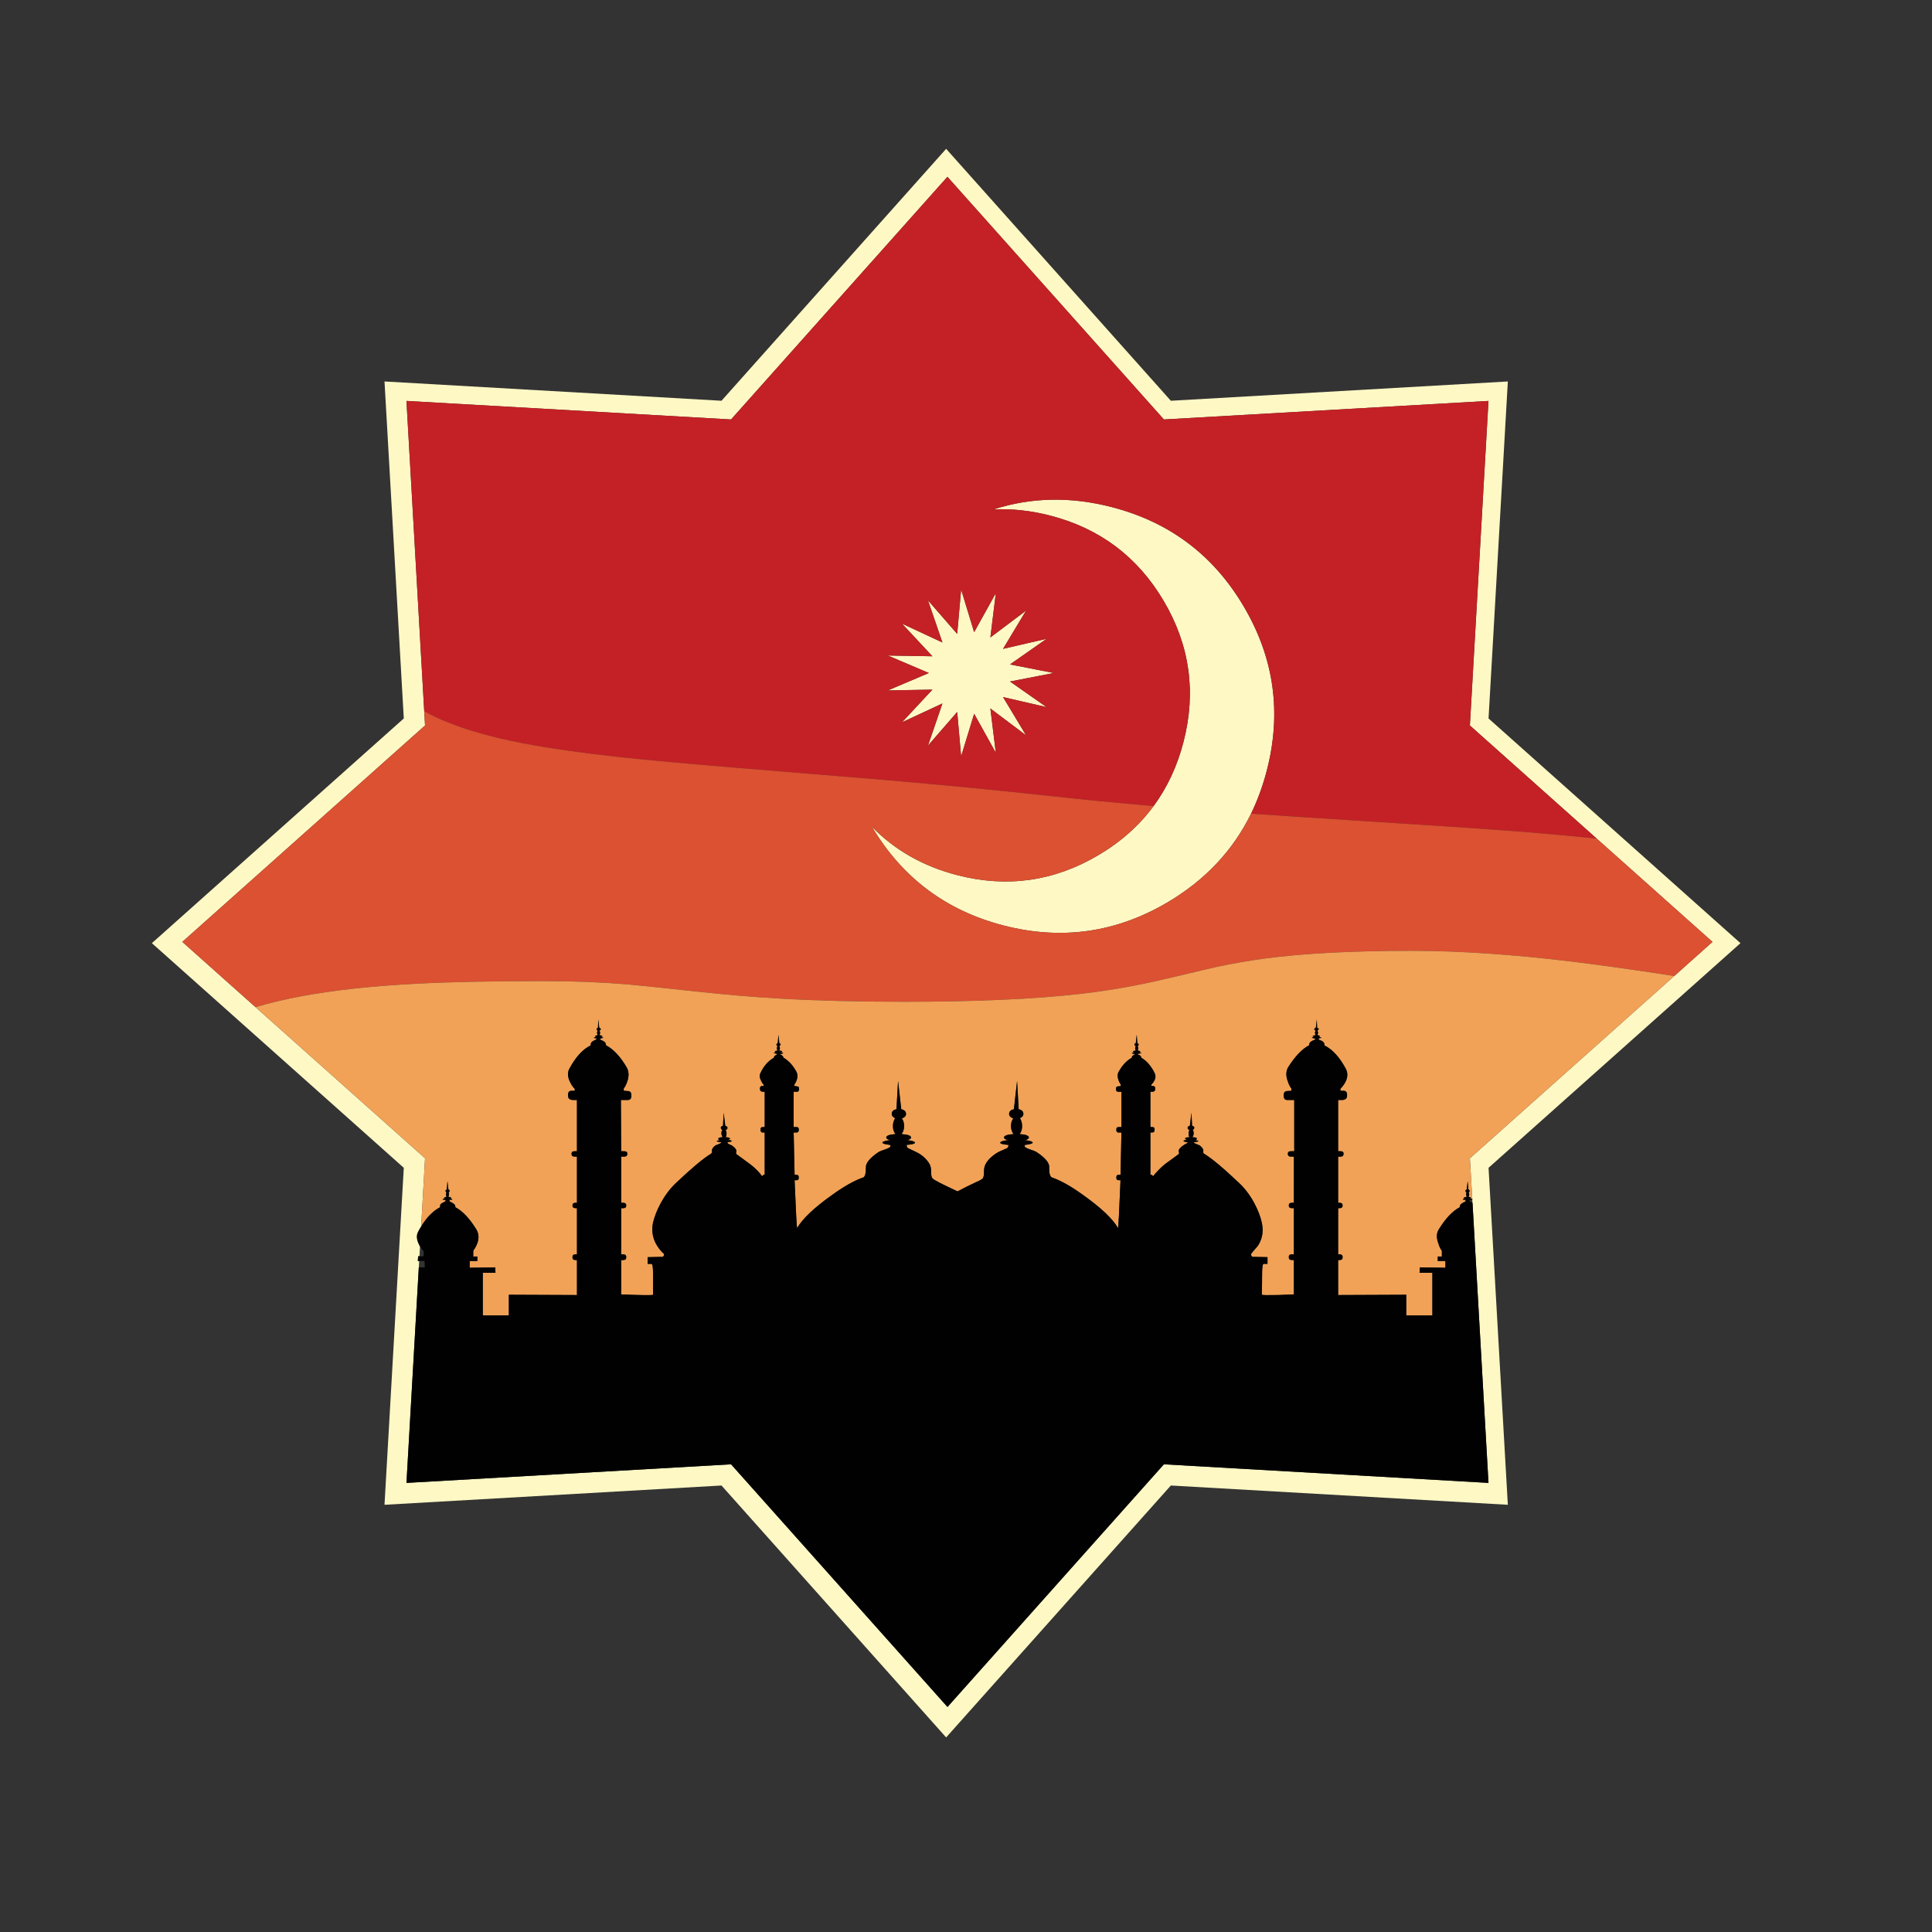 <?xml version="1.0" encoding="utf-8"?>
<!-- Generator: Adobe Illustrator 16.0.0, SVG Export Plug-In . SVG Version: 6.00 Build 0)  -->
<!DOCTYPE svg PUBLIC "-//W3C//DTD SVG 1.1//EN" "http://www.w3.org/Graphics/SVG/1.1/DTD/svg11.dtd">
<svg version="1.1" id="Layer_1" xmlns="http://www.w3.org/2000/svg" xmlns:xlink="http://www.w3.org/1999/xlink" x="0px" y="0px"
	 width="300px" height="300px" viewBox="0 0 300 300" enable-background="new 0 0 300 300" xml:space="preserve">
<rect x="0" y="0" width="300" height="300" fill="#333333" stroke="none"/>
<g>
	<path fill-rule="evenodd" clip-rule="evenodd" fill="#FEF8C5" d="M180.71,93.334c-4.041-6.858-9.915-11.283-17.625-13.273
		c-3.003-0.773-5.941-1.094-8.813-0.962c5.868-1.889,11.986-2.009,18.354-0.36c8.974,2.314,15.811,7.463,20.512,15.449
		c4.705,7.979,5.898,16.457,3.578,25.431c-0.617,2.392-1.436,4.634-2.455,6.727c-2.812,5.737-7.143,10.332-12.994,13.785
		c-7.979,4.7-16.456,5.894-25.431,3.579c-8.933-2.308-15.749-7.421-20.449-15.341c3.555,3.651,7.977,6.16,13.264,7.526
		c7.71,1.99,14.994,0.965,21.853-3.075c3.513-2.068,6.388-4.619,8.624-7.652c2.128-2.89,3.678-6.218,4.649-9.982
		C185.773,107.476,184.751,100.192,180.71,93.334z M234.136,59.234l-2.995,52.328l39.118,34.891l-39.118,34.882l2.995,52.328
		l-52.328-2.994l-34.892,39.118l-34.882-39.118l-52.328,2.994l2.994-52.328l-39.117-34.882L62.7,111.562l-2.994-52.328l52.328,2.995
		l34.882-39.118l34.892,39.118L234.136,59.234z M231.132,62.255l-50.403,2.878l-33.614-37.679l-33.597,37.679l-50.403-2.878
		L66,112.65l-37.688,33.604L66,179.86l-0.602,10.585c-0.162,0.258-0.318,0.529-0.468,0.817c-0.3,0.563-0.249,1.238,0.152,2.024
		c0.042,0.089,0.088,0.176,0.136,0.26l-0.081,1.521h-0.207l-0.054,0.737h0.216l-0.054,0.988H65.03l-1.916,33.471l50.403-2.887
		l33.605,37.68l33.605-37.68l50.403,2.887l-2.481-43.496h-0.01l-0.027-0.504c0.019-0.012,0.027-0.027,0.027-0.046
		c0-0.018-0.009-0.032-0.027-0.044l-0.368-6.313l37.67-33.605l-37.67-33.604L231.132,62.255z M146.34,99.763l-2.248-6.546
		l4.541,5.216l0.611-6.897l2.022,6.628l3.364-6.053l-0.845,6.871l5.539-4.164l-3.57,5.935l6.753-1.556l-5.674,3.976l6.799,1.331
		l-6.799,1.322l5.674,3.974l-6.753-1.556l3.57,5.936l-5.539-4.164l0.845,6.87l-3.364-6.052l-2.022,6.618l-0.611-6.896l-4.541,5.225
		l2.248-6.547l-6.277,2.923l4.722-5.072l-6.924,0.126l6.375-2.706l-6.375-2.716l6.924,0.116l-4.722-5.063L146.34,99.763z"/>
	<path fill-rule="evenodd" clip-rule="evenodd" fill="#C32126" d="M180.71,93.334c4.041,6.858,5.063,14.142,3.067,21.852
		c-0.972,3.764-2.521,7.092-4.649,9.982c-5.611-0.486-10.905-1.001-15.881-1.547c-8.028-0.882-16.757-1.727-26.187-2.536
		c-0.822-0.072-8.268-0.684-22.338-1.834c-7.956-0.654-14.157-1.22-18.605-1.7c-5.947-0.653-10.936-1.37-14.964-2.149
		c-4.544-0.881-8.363-1.939-11.457-3.175c-1.385-0.545-2.658-1.142-3.822-1.789l-2.76-48.183l50.403,2.878l33.597-37.679
		l33.614,37.679l50.403-2.878l-2.887,50.396l19.694,17.571c-4.035-0.432-8.604-0.843-13.705-1.232
		c-4.334-0.324-11.58-0.806-21.735-1.448c-7.2-0.456-13.278-0.854-18.237-1.195c1.02-2.092,1.838-4.335,2.455-6.727
		c2.32-8.975,1.127-17.452-3.578-25.431c-4.701-7.986-11.538-13.135-20.512-15.449c-6.368-1.649-12.486-1.529-18.354,0.36
		c2.871-0.132,5.81,0.188,8.813,0.962C170.795,82.051,176.669,86.476,180.71,93.334z M146.34,99.763l-6.277-2.922l4.722,5.063
		l-6.924-0.116l6.375,2.716l-6.375,2.706l6.924-0.126l-4.722,5.072l6.277-2.923l-2.248,6.547l4.541-5.225l0.611,6.896l2.022-6.618
		l3.364,6.052l-0.845-6.87l5.539,4.164l-3.57-5.936l6.753,1.556l-5.674-3.974l6.799-1.322l-6.799-1.331l5.674-3.976l-6.753,1.556
		l3.57-5.935l-5.539,4.164l0.845-6.871l-3.364,6.053l-2.022-6.628l-0.611,6.897l-4.541-5.216L146.34,99.763z"/>
	<path fill-rule="evenodd" clip-rule="evenodd" fill="#DB5131" d="M234.234,128.989c5.102,0.39,9.67,0.801,13.705,1.232
		l17.976,16.033l-5.935,5.306c-1.421-0.222-2.398-0.374-2.932-0.459c-4.856-0.725-9.107-1.313-12.752-1.762
		c-9.292-1.133-17.691-1.7-25.197-1.7c-9.238,0-16.888,0.411-22.949,1.232c-2.38,0.329-4.784,0.752-7.212,1.268
		c-1.061,0.234-3.129,0.719-6.205,1.457c-2.578,0.618-4.772,1.101-6.582,1.448c-2.656,0.516-5.432,0.94-8.327,1.276
		c-7.152,0.821-16.283,1.231-27.392,1.231c-7.271,0-13.77-0.167-19.496-0.503c-3.969-0.228-8.273-0.593-12.913-1.098
		c-5.666-0.616-9.229-0.986-10.692-1.105c-4.088-0.336-8.372-0.504-12.851-0.504c-7.956,0-14.48,0.132-19.577,0.396
		c-7.081,0.359-13.168,1.023-18.264,1.987c-2.506,0.474-4.826,1.028-6.96,1.664l-11.367-10.135L66,112.65l-0.126-2.213
		c1.164,0.647,2.437,1.244,3.822,1.789c3.094,1.235,6.913,2.294,11.457,3.175c4.028,0.779,9.017,1.496,14.964,2.149
		c4.448,0.479,10.649,1.046,18.605,1.7c14.07,1.151,21.516,1.762,22.338,1.834c9.43,0.809,18.158,1.654,26.187,2.536
		c4.976,0.545,10.27,1.061,15.881,1.547c-2.236,3.033-5.111,5.584-8.624,7.652c-6.858,4.041-14.143,5.065-21.853,3.075
		c-5.287-1.367-9.709-3.875-13.264-7.526c4.7,7.919,11.517,13.033,20.449,15.341c8.975,2.314,17.452,1.121,25.431-3.579
		c5.852-3.453,10.183-8.048,12.994-13.785c4.959,0.342,11.037,0.74,18.237,1.195C222.654,128.183,229.9,128.666,234.234,128.989z"/>
	<path fill-rule="evenodd" clip-rule="evenodd" fill="#F1A257" d="M259.98,151.561l-31.735,28.3l0.368,6.313
		c-0.059-0.037-0.167-0.055-0.323-0.055l0.153-0.144l-0.396-0.144l0.1-0.352l-0.1-0.342c0.103-0.035,0.153-0.104,0.153-0.207
		c0-0.096-0.066-0.176-0.197-0.242l-0.1-1.286l-0.152,1.286c-0.132,0.066-0.198,0.146-0.198,0.242c0,0.103,0.066,0.172,0.198,0.207
		c-0.066,0.03-0.1,0.145-0.1,0.342l0.1,0.352c-0.3,0.06-0.45,0.107-0.45,0.144c0,0.065,0.066,0.114,0.198,0.144
		c-0.228,0-0.342,0.033-0.342,0.099c0,0.066,0.146,0.099,0.44,0.099l-0.045,0.253c-0.462,0.198-0.74,0.396-0.836,0.593l-0.055,0.297
		c-1.12,0.594-2.209,1.748-3.264,3.463c-0.36,0.593-0.375,1.315-0.045,2.166c0.132,0.462,0.313,0.84,0.539,1.134v0.891h-0.639v0.692
		h1.188v1.043l-3.957-0.055l-0.054,0.846h1.987v6.619h-4.056v-3.211l-10.575,0.045v-5.432h0.197c0.33,0,0.494-0.131,0.494-0.396
		v-0.099c0-0.264-0.164-0.396-0.494-0.396h-0.197v-7.166h0.197c0.33,0,0.494-0.129,0.494-0.387v-0.055
		c0-0.264-0.164-0.395-0.494-0.395h-0.197V179.6h0.351c0.324,0,0.485-0.132,0.485-0.396v-0.099c0-0.229-0.161-0.342-0.485-0.342
		h-0.351v-7.959h0.594c0.526,0,0.791-0.23,0.791-0.692v-0.099c0-0.426-0.184-0.639-0.549-0.639h-0.485v-0.297
		c1.02-1.091,1.315-2.098,0.891-3.021c-0.989-1.877-2.129-3.126-3.417-3.75l0.054-0.099c0-0.229-0.147-0.426-0.44-0.594
		c-0.301-0.102-0.45-0.168-0.45-0.198v-0.197c0.265,0,0.396-0.033,0.396-0.1l-0.351-0.098l0.153-0.1
		c0-0.065-0.132-0.132-0.396-0.197l0.1-0.342l-0.1-0.352l0.198-0.197c0-0.097-0.083-0.178-0.252-0.243l-0.045-1.285l-0.153,1.285
		c-0.162,0.065-0.241,0.146-0.241,0.243c0,0.066,0.065,0.133,0.197,0.197l-0.1,0.352l0.1,0.342c-0.3,0.065-0.45,0.132-0.45,0.197
		l0.198,0.1l-0.342,0.098c0,0.037,0.183,0.088,0.548,0.153c0,0.097-0.035,0.159-0.107,0.188c-0.455,0.169-0.72,0.352-0.791,0.549
		c-0.066,0.162-0.082,0.262-0.045,0.297c-1.086,0.558-2.174,1.693-3.265,3.408c-0.36,0.63-0.375,1.37-0.046,2.221
		c0.133,0.433,0.313,0.795,0.54,1.089v0.351l-0.638,0.045c-0.366,0-0.549,0.216-0.549,0.648v0.098c0,0.426,0.183,0.639,0.549,0.639
		h1.088v7.959h-0.504c-0.323,0-0.486,0.113-0.486,0.342v0.099c0,0.264,0.163,0.396,0.486,0.396h0.449v7.168h-0.296
		c-0.33,0-0.495,0.131-0.495,0.395v0.055c0,0.258,0.165,0.387,0.495,0.387h0.296v7.166h-0.296c-0.33,0-0.495,0.133-0.495,0.396
		v0.099c0,0.265,0.165,0.396,0.495,0.396h0.296v5.333c-0.784,0.036-1.592,0.068-2.419,0.099c-1.618,0.036-2.476,0.021-2.571-0.045
		c0.036-1.15,0.054-2.239,0.054-3.264c0-1.02,0.081-1.529,0.243-1.529h0.594v-1.043l-2.078-0.045
		c-0.293,0.065-0.455-0.081-0.484-0.441c0-0.035,0.359-0.464,1.079-1.285c0.694-1.086,0.893-2.29,0.593-3.615
		c-0.198-0.918-0.593-1.937-1.188-3.057c-0.688-1.254-1.48-2.291-2.373-3.112c-2.435-2.308-4.23-3.807-5.387-4.497
		c-0.096-0.071-0.145-0.17-0.145-0.296c0.03-0.168,0.03-0.282,0-0.342c-0.197-0.432-0.494-0.698-0.891-0.801l-0.44-0.188
		l-0.152-0.153c0.497-0.065,0.747-0.131,0.747-0.197c0-0.036-0.184-0.087-0.55-0.153c0.198-0.029,0.298-0.096,0.298-0.197
		c0-0.162-0.231-0.242-0.693-0.242c0.133-0.199,0.198-0.396,0.198-0.594c0-0.264-0.049-0.444-0.144-0.54
		c0.161-0.102,0.242-0.219,0.242-0.351s-0.113-0.23-0.342-0.297l-0.1-2.023l-0.242,2.023c-0.233,0.066-0.351,0.165-0.351,0.297
		c0,0.197,0.099,0.314,0.297,0.351c-0.102,0.161-0.153,0.342-0.153,0.54c0,0.264,0.052,0.461,0.153,0.594
		c-0.462,0-0.692,0.08-0.692,0.242l0.297,0.197c-0.359,0-0.539,0.051-0.539,0.153c0,0.066,0.213,0.132,0.638,0.197v0.1
		c-0.3,0.132-0.53,0.264-0.692,0.396c-0.498,0.33-0.728,0.642-0.692,0.936c0.066,0.132,0.066,0.264,0,0.396l-2.222,1.628
		c-0.659,0.563-1.252,1.175-1.78,1.834c-0.065-0.168-0.165-0.252-0.297-0.252h-0.099v-6.564h0.297c0.233,0,0.351-0.132,0.351-0.396
		v-0.107c0-0.228-0.117-0.343-0.351-0.343h-0.297v-5.484h0.297c0.3,0,0.45-0.147,0.45-0.441v-0.054c0-0.264-0.118-0.396-0.352-0.396
		h-0.251v-0.198c0.629-0.659,0.797-1.268,0.503-1.825c-0.563-1.121-1.256-1.912-2.077-2.374v-0.045c0-0.132-0.084-0.246-0.252-0.342
		c-0.197-0.066-0.297-0.117-0.297-0.153v-0.045c0.396-0.071,0.594-0.125,0.594-0.162l-0.342-0.09c0.097,0,0.145-0.032,0.145-0.098
		c0-0.104-0.133-0.153-0.396-0.153l0.1-0.387l-0.1-0.351c0.103-0.03,0.153-0.096,0.153-0.198c0-0.132-0.065-0.198-0.197-0.198
		l-0.1-1.34l-0.153,1.34c-0.132,0-0.197,0.066-0.197,0.198c0,0.103,0.065,0.168,0.197,0.198l-0.099,0.351l0.099,0.387
		c-0.293,0-0.439,0.05-0.439,0.153l0.188,0.098l-0.341,0.09c0,0.108,0.183,0.162,0.548,0.162l-0.054,0.045
		c-0.263,0.133-0.429,0.264-0.494,0.396c-0.03,0.066-0.03,0.114,0,0.145c-0.792,0.426-1.466,1.133-2.023,2.122
		c-0.234,0.366-0.252,0.83-0.054,1.395c0.102,0.257,0.218,0.484,0.35,0.683v0.198l-0.395,0.054c-0.234,0-0.352,0.114-0.352,0.342
		v0.108c0,0.257,0.117,0.387,0.352,0.387h0.494v5.484h-0.449c-0.229,0-0.342,0.115-0.342,0.343v0.107
		c0,0.264,0.113,0.396,0.342,0.396h0.449l-0.144,6.564h-0.306c-0.229,0-0.342,0.135-0.342,0.405v0.045
		c0,0.264,0.113,0.396,0.342,0.396h0.306c-0.204,5.036-0.336,7.506-0.396,7.41c-0.828-1.415-2.575-3.079-5.243-4.992
		c-1.942-1.42-3.621-2.373-5.035-2.858c-0.271-0.139-0.405-0.6-0.405-1.385v-0.1c0.102-0.695-0.539-1.505-1.925-2.427
		c-0.197-0.133-0.608-0.298-1.231-0.496c-0.426-0.167-0.639-0.3-0.639-0.396v-0.242h0.099c0.755-0.103,1.134-0.216,1.134-0.342
		c0-0.168-0.396-0.303-1.188-0.405c0.396-0.096,0.594-0.227,0.594-0.396c0-0.294-0.477-0.473-1.43-0.54
		c0.258-0.329,0.386-0.739,0.386-1.231c0-0.468-0.113-0.878-0.341-1.232c0.359-0.167,0.539-0.383,0.539-0.647
		c0-0.395-0.246-0.644-0.737-0.746l-0.243-4.396l-0.494,4.396c-0.498,0.103-0.746,0.352-0.746,0.746
		c0,0.294,0.216,0.525,0.647,0.693c-0.234,0.293-0.351,0.688-0.351,1.187c0,0.492,0.132,0.902,0.396,1.231
		c-0.989,0.067-1.484,0.246-1.484,0.54c0,0.169,0.201,0.3,0.603,0.396c-0.791,0.103-1.187,0.237-1.187,0.405
		c0,0.162,0.426,0.275,1.276,0.342c0,0.294-0.1,0.474-0.297,0.539l-1.231,0.549c-0.426,0.228-0.854,0.539-1.286,0.936
		c-0.432,0.432-0.71,0.827-0.836,1.187c-0.102,0.234-0.153,0.597-0.153,1.088c0,0.432-0.063,0.729-0.188,0.891l-0.054,0.045
		c-0.103,0.132-0.465,0.33-1.089,0.594c-0.989,0.461-1.912,0.923-2.77,1.385c-2.338-1.085-3.624-1.745-3.857-1.979l-0.045-0.045
		c-0.132-0.162-0.198-0.459-0.198-0.891c0-0.491-0.048-0.854-0.144-1.088c-0.138-0.359-0.419-0.755-0.846-1.187
		c-0.425-0.396-0.854-0.692-1.286-0.89l-1.232-0.595c-0.198-0.065-0.297-0.245-0.297-0.539c0.857-0.066,1.286-0.18,1.286-0.342
		c0-0.168-0.396-0.303-1.187-0.405c0.389-0.096,0.584-0.227,0.584-0.396c0-0.294-0.492-0.473-1.475-0.54
		c0.264-0.329,0.396-0.739,0.396-1.231c0-0.498-0.117-0.894-0.351-1.187c0.432-0.168,0.647-0.399,0.647-0.693
		c0-0.395-0.246-0.644-0.738-0.746l-0.495-4.396l-0.251,4.396c-0.492,0.103-0.738,0.352-0.738,0.746c0,0.265,0.18,0.48,0.54,0.647
		c-0.234,0.354-0.351,0.765-0.351,1.232c0,0.492,0.135,0.902,0.404,1.231c-0.959,0.067-1.438,0.246-1.438,0.54
		c0,0.169,0.197,0.3,0.593,0.396c-0.792,0.103-1.187,0.237-1.187,0.405c0,0.126,0.38,0.239,1.142,0.342h0.099v0.242
		c0,0.096-0.215,0.229-0.646,0.396c-0.624,0.198-1.035,0.363-1.232,0.496c-1.354,0.922-1.999,1.731-1.934,2.427v0.1
		c0,0.785-0.128,1.246-0.387,1.385c-1.421,0.485-3.102,1.438-5.044,2.858c-2.668,1.913-4.412,3.577-5.234,4.992
		c-0.065,0.096-0.201-2.374-0.404-7.41h0.306c0.228,0,0.342-0.132,0.342-0.396v-0.045c0-0.271-0.114-0.405-0.342-0.405h-0.306
		l-0.145-6.564h0.45c0.228,0,0.342-0.132,0.342-0.396v-0.107c0-0.228-0.114-0.343-0.342-0.343h-0.45v-5.484h0.495
		c0.228,0,0.342-0.13,0.342-0.387v-0.108c0-0.228-0.114-0.342-0.342-0.342l-0.395-0.054v-0.198c0.527-0.791,0.626-1.483,0.297-2.077
		c-0.558-0.989-1.218-1.696-1.979-2.122l-0.045-0.145c-0.066-0.132-0.23-0.263-0.495-0.396l-0.054-0.045
		c0.366,0,0.548-0.054,0.548-0.162l-0.351-0.09l0.198-0.098c0-0.104-0.147-0.153-0.44-0.153l0.099-0.387l-0.099-0.351
		c0.132-0.066,0.198-0.133,0.198-0.198c0-0.132-0.066-0.198-0.198-0.198l-0.144-1.34l-0.109,1.34c-0.131,0-0.197,0.066-0.197,0.198
		c0,0.103,0.051,0.168,0.153,0.198l-0.099,0.351l0.099,0.387c-0.264,0-0.396,0.05-0.396,0.153c0,0.065,0.048,0.098,0.144,0.098
		l-0.341,0.09c0,0.037,0.198,0.091,0.593,0.162v0.045c-0.102,0.036-0.186,0.087-0.252,0.153c-0.192,0.096-0.288,0.21-0.288,0.342
		v0.045c-0.893,0.497-1.588,1.289-2.086,2.374c-0.192,0.359-0.156,0.77,0.108,1.232c0.096,0.232,0.225,0.432,0.386,0.593v0.198
		h-0.242c-0.228,0-0.342,0.132-0.342,0.396v0.054c0,0.294,0.165,0.441,0.495,0.441h0.243v5.484h-0.296
		c-0.234,0-0.351,0.115-0.351,0.343v0.107c0,0.264,0.117,0.396,0.351,0.396h0.296v6.564h-0.099c-0.132,0-0.23,0.084-0.297,0.252
		c-0.396-0.594-0.989-1.205-1.781-1.834l-2.221-1.628c-0.065-0.132-0.065-0.264,0-0.396c0.03-0.294-0.201-0.605-0.692-0.936
		c-0.461-0.197-0.692-0.33-0.692-0.396v-0.1c0.432-0.065,0.647-0.131,0.647-0.197c0-0.103-0.183-0.153-0.548-0.153l0.296-0.197
		c0-0.162-0.231-0.242-0.693-0.242c0.102-0.133,0.153-0.33,0.153-0.594c0-0.198-0.052-0.379-0.153-0.54
		c0.198-0.036,0.297-0.153,0.297-0.351c0-0.132-0.114-0.23-0.342-0.297l-0.251-2.023l-0.1,2.023
		c-0.228,0.066-0.341,0.165-0.341,0.297s0.081,0.249,0.243,0.351c-0.096,0.096-0.144,0.276-0.144,0.54
		c0,0.197,0.066,0.395,0.198,0.594c-0.461,0-0.692,0.08-0.692,0.242c0,0.102,0.096,0.168,0.287,0.197
		c-0.359,0.066-0.539,0.117-0.539,0.153c0,0.066,0.249,0.132,0.747,0.197l-0.153,0.153l-0.44,0.188
		c-0.396,0.103-0.693,0.369-0.891,0.801c0.066,0.323,0.015,0.536-0.153,0.638c-1.151,0.69-2.946,2.189-5.387,4.497
		c-0.887,0.821-1.678,1.858-2.374,3.112c-0.588,1.084-0.995,2.104-1.223,3.057c-0.271,1.325-0.058,2.529,0.638,3.615
		c0.324,0.521,0.687,0.95,1.088,1.285c-0.036,0.36-0.204,0.507-0.503,0.441l-2.068,0.045v1.043h0.593
		c0.167,0,0.252,0.51,0.252,1.529v3.264c-0.103,0.096-1.751,0.078-4.947-0.054v-5.333h0.297c0.323,0,0.485-0.131,0.485-0.396v-0.099
		c0-0.264-0.162-0.396-0.485-0.396h-0.297v-7.166h0.297c0.323,0,0.485-0.129,0.485-0.387v-0.055c0-0.264-0.162-0.395-0.485-0.395
		h-0.297V179.6h0.441c0.336,0,0.504-0.132,0.504-0.396v-0.099c0-0.229-0.168-0.342-0.504-0.342h-0.441l-0.045-7.959h1.088
		c0.354,0,0.53-0.213,0.53-0.639v-0.098c0-0.433-0.177-0.648-0.53-0.648l-0.647-0.045v-0.351c0.228-0.294,0.41-0.656,0.549-1.089
		c0.293-0.851,0.257-1.591-0.108-2.221c-0.989-1.678-2.06-2.814-3.21-3.408c0.03-0.035,0.015-0.135-0.045-0.297
		c-0.066-0.197-0.33-0.38-0.792-0.549c-0.035-0.096-0.068-0.158-0.099-0.188c0.359-0.065,0.539-0.116,0.539-0.153l-0.341-0.098
		l0.198-0.1c0-0.065-0.15-0.132-0.45-0.197l0.099-0.342l-0.099-0.352c0.132-0.064,0.198-0.131,0.198-0.197
		c0-0.097-0.081-0.178-0.243-0.243l-0.153-1.285l-0.045,1.285c-0.132,0.03-0.198,0.111-0.198,0.243c0,0.102,0.049,0.168,0.145,0.197
		l-0.099,0.352l0.099,0.342c-0.264,0.065-0.396,0.132-0.396,0.197l0.152,0.1l-0.351,0.098c0,0.066,0.132,0.1,0.396,0.1v0.197
		c-0.131,0.066-0.278,0.133-0.44,0.198c-0.3,0.168-0.45,0.365-0.45,0.594l0.045,0.099c-1.283,0.624-2.417,1.873-3.399,3.75
		c-0.264,0.594-0.198,1.271,0.198,2.032c0.192,0.396,0.422,0.726,0.693,0.989v0.297h-0.495c-0.365,0-0.549,0.213-0.549,0.639v0.099
		c0,0.462,0.264,0.692,0.792,0.692h0.594v7.959h-0.342c-0.33,0-0.495,0.113-0.495,0.342v0.099c0,0.264,0.165,0.396,0.495,0.396
		h0.342v7.168h-0.198c-0.33,0-0.495,0.131-0.495,0.395v0.055c0,0.258,0.165,0.387,0.495,0.387h0.198v7.166h-0.198
		c-0.33,0-0.495,0.133-0.495,0.396v0.099c0,0.265,0.165,0.396,0.495,0.396h0.198v5.432l-10.576-0.045v3.211h-4.046v-6.619h1.969
		l-0.044-0.846l-3.958,0.055v-1.043h1.188v-0.692h-0.639v-0.891c0.888-1.247,1.053-2.347,0.495-3.3
		c-1.056-1.715-2.144-2.869-3.265-3.463l-0.044-0.297c-0.102-0.197-0.384-0.395-0.846-0.593l-0.054-0.253
		c0.3,0,0.45-0.032,0.45-0.099c0-0.065-0.117-0.099-0.351-0.099c0.132-0.029,0.198-0.078,0.198-0.144
		c0-0.036-0.147-0.084-0.441-0.144l0.099-0.352c0-0.197-0.033-0.312-0.099-0.342c0.132-0.035,0.198-0.104,0.198-0.207
		c0-0.096-0.065-0.176-0.198-0.242l-0.144-1.286l-0.099,1.286c-0.132,0.066-0.198,0.146-0.198,0.242
		c0,0.103,0.049,0.172,0.145,0.207l-0.09,0.342l0.09,0.352l-0.396,0.144l0.144,0.144c-0.228,0-0.342,0.033-0.342,0.099
		c0,0.066,0.149,0.099,0.449,0.099v0.207c-0.138,0.066-0.287,0.147-0.449,0.244c-0.3,0.131-0.432,0.311-0.396,0.539v0.152
		c-1.085,0.558-2.065,1.551-2.94,2.977L66,179.86L39.68,156.39c2.134-0.636,4.454-1.19,6.96-1.664
		c5.096-0.964,11.184-1.628,18.264-1.987c5.096-0.264,11.621-0.396,19.577-0.396c4.479,0,8.762,0.168,12.851,0.504
		c1.463,0.119,5.027,0.489,10.692,1.105c4.64,0.505,8.944,0.87,12.913,1.098c5.726,0.336,12.224,0.503,19.496,0.503
		c11.109,0,20.24-0.41,27.392-1.231c2.896-0.336,5.671-0.761,8.327-1.276c1.81-0.348,4.004-0.83,6.582-1.448
		c3.076-0.737,5.145-1.223,6.205-1.457c2.428-0.516,4.832-0.939,7.212-1.268c6.062-0.821,13.711-1.232,22.949-1.232
		c7.506,0,15.905,0.567,25.197,1.7c3.645,0.449,7.896,1.037,12.752,1.762C257.582,151.187,258.56,151.339,259.98,151.561z"/>
	<path fill-rule="evenodd" clip-rule="evenodd" fill="#010101" d="M176.808,162.208c0,0.103-0.051,0.168-0.153,0.198l0.1,0.351
		l-0.1,0.387c0.264,0,0.396,0.05,0.396,0.153c0,0.065-0.048,0.098-0.145,0.098l0.342,0.09c0,0.037-0.197,0.091-0.594,0.162v0.045
		c0,0.036,0.1,0.087,0.297,0.153c0.168,0.096,0.252,0.21,0.252,0.342v0.045c0.821,0.462,1.514,1.253,2.077,2.374
		c0.294,0.558,0.126,1.166-0.503,1.825v0.198h0.251c0.233,0,0.352,0.132,0.352,0.396v0.054c0,0.294-0.15,0.441-0.45,0.441h-0.297
		v5.484h0.297c0.233,0,0.351,0.115,0.351,0.343v0.107c0,0.264-0.117,0.396-0.351,0.396h-0.297v6.564h0.099
		c0.132,0,0.231,0.084,0.297,0.252c0.528-0.659,1.121-1.271,1.78-1.834l2.222-1.628c0.066-0.132,0.066-0.264,0-0.396
		c-0.035-0.294,0.194-0.605,0.692-0.936c0.162-0.132,0.393-0.264,0.692-0.396v-0.1c-0.425-0.065-0.638-0.131-0.638-0.197
		c0-0.103,0.18-0.153,0.539-0.153l-0.297-0.197c0-0.162,0.23-0.242,0.692-0.242c-0.102-0.133-0.153-0.33-0.153-0.594
		c0-0.198,0.052-0.379,0.153-0.54c-0.198-0.036-0.297-0.153-0.297-0.351c0-0.132,0.117-0.23,0.351-0.297l0.242-2.023l0.1,2.023
		c0.229,0.066,0.342,0.165,0.342,0.297s-0.081,0.249-0.242,0.351c0.095,0.096,0.144,0.276,0.144,0.54
		c0,0.197-0.065,0.395-0.198,0.594c0.462,0,0.693,0.08,0.693,0.242c0,0.102-0.1,0.168-0.298,0.197
		c0.366,0.066,0.55,0.117,0.55,0.153c0,0.066-0.25,0.132-0.747,0.197l0.152,0.153l0.44,0.188c0.396,0.103,0.693,0.369,0.891,0.801
		c0.03,0.06,0.03,0.174,0,0.342c0,0.126,0.049,0.225,0.145,0.296c1.156,0.69,2.952,2.189,5.387,4.497
		c0.893,0.821,1.685,1.858,2.373,3.112c0.595,1.12,0.989,2.139,1.188,3.057c0.3,1.325,0.102,2.529-0.593,3.615
		c-0.72,0.821-1.079,1.25-1.079,1.285c0.029,0.36,0.191,0.507,0.484,0.441l2.078,0.045v1.043h-0.594
		c-0.162,0-0.243,0.51-0.243,1.529c0,1.024-0.018,2.113-0.054,3.264c0.096,0.066,0.953,0.081,2.571,0.045
		c0.827-0.03,1.635-0.063,2.419-0.099v-5.333h-0.296c-0.33,0-0.495-0.131-0.495-0.396v-0.099c0-0.264,0.165-0.396,0.495-0.396h0.296
		v-7.166h-0.296c-0.33,0-0.495-0.129-0.495-0.387v-0.055c0-0.264,0.165-0.395,0.495-0.395h0.296V179.6h-0.449
		c-0.323,0-0.486-0.132-0.486-0.396v-0.099c0-0.229,0.163-0.342,0.486-0.342h0.504v-7.959h-1.088c-0.366,0-0.549-0.213-0.549-0.639
		v-0.098c0-0.433,0.183-0.648,0.549-0.648l0.638-0.045v-0.351c-0.228-0.294-0.407-0.656-0.54-1.089
		c-0.329-0.851-0.314-1.591,0.046-2.221c1.091-1.715,2.179-2.851,3.265-3.408c-0.037-0.035-0.021-0.135,0.045-0.297
		c0.071-0.197,0.336-0.38,0.791-0.549c0.072-0.029,0.107-0.092,0.107-0.188c-0.365-0.065-0.548-0.116-0.548-0.153l0.342-0.098
		l-0.198-0.1c0-0.065,0.15-0.132,0.45-0.197l-0.1-0.342l0.1-0.352c-0.132-0.064-0.197-0.131-0.197-0.197
		c0-0.097,0.079-0.178,0.241-0.243l0.153-1.285l0.045,1.285c0.169,0.065,0.252,0.146,0.252,0.243l-0.198,0.197l0.1,0.352l-0.1,0.342
		c0.265,0.065,0.396,0.132,0.396,0.197l-0.153,0.1l0.351,0.098c0,0.066-0.131,0.1-0.396,0.1v0.197c0,0.03,0.149,0.097,0.45,0.198
		c0.293,0.168,0.44,0.365,0.44,0.594l-0.054,0.099c1.288,0.624,2.428,1.873,3.417,3.75c0.425,0.924,0.129,1.931-0.891,3.021v0.297
		h0.485c0.365,0,0.549,0.213,0.549,0.639v0.099c0,0.462-0.265,0.692-0.791,0.692h-0.594v7.959h0.351
		c0.324,0,0.485,0.113,0.485,0.342v0.099c0,0.264-0.161,0.396-0.485,0.396h-0.351v7.168h0.197c0.33,0,0.494,0.131,0.494,0.395v0.055
		c0,0.258-0.164,0.387-0.494,0.387h-0.197v7.166h0.197c0.33,0,0.494,0.133,0.494,0.396v0.099c0,0.265-0.164,0.396-0.494,0.396
		h-0.197v5.432l10.575-0.045v3.211h4.056v-6.619h-1.987l0.054-0.846l3.957,0.055v-1.043h-1.188v-0.692h0.639v-0.891
		c-0.227-0.294-0.407-0.672-0.539-1.134c-0.33-0.851-0.315-1.573,0.045-2.166c1.055-1.715,2.144-2.869,3.264-3.463l0.055-0.297
		c0.096-0.197,0.374-0.395,0.836-0.593l0.045-0.253c-0.294,0-0.44-0.032-0.44-0.099c0-0.065,0.114-0.099,0.342-0.099
		c-0.132-0.029-0.198-0.078-0.198-0.144c0-0.036,0.15-0.084,0.45-0.144l-0.1-0.352c0-0.197,0.033-0.312,0.1-0.342
		c-0.132-0.035-0.198-0.104-0.198-0.207c0-0.096,0.066-0.176,0.198-0.242l0.152-1.286l0.1,1.286
		c0.131,0.066,0.197,0.146,0.197,0.242c0,0.103-0.051,0.172-0.153,0.207l0.1,0.342l-0.1,0.352l0.396,0.144l-0.153,0.144
		c0.156,0,0.265,0.018,0.323,0.055c0.019,0.012,0.027,0.026,0.027,0.044c0,0.019-0.009,0.034-0.027,0.046
		c-0.054,0.035-0.191,0.053-0.413,0.053v0.207c0,0.031,0.147,0.111,0.44,0.244h0.01l2.481,43.496l-50.403-2.887l-33.605,37.68
		l-33.605-37.68l-50.403,2.887l1.916-33.471h0.935l-0.045-0.988h-1.043l0.054-0.737h0.845v-0.792
		c-0.209-0.203-0.396-0.446-0.557-0.729c-0.048-0.084-0.093-0.171-0.136-0.26c-0.401-0.786-0.452-1.461-0.152-2.024
		c0.149-0.288,0.306-0.56,0.468-0.817v-0.01c0.875-1.426,1.855-2.419,2.94-2.977v-0.152c-0.036-0.229,0.096-0.408,0.396-0.539
		c0.162-0.097,0.312-0.178,0.449-0.244v-0.207c-0.3,0-0.449-0.032-0.449-0.099c0-0.065,0.114-0.099,0.342-0.099l-0.144-0.144
		l0.396-0.144l-0.09-0.352l0.09-0.342c-0.096-0.035-0.145-0.104-0.145-0.207c0-0.096,0.066-0.176,0.198-0.242l0.099-1.286
		l0.144,1.286c0.132,0.066,0.198,0.146,0.198,0.242c0,0.103-0.065,0.172-0.198,0.207c0.066,0.03,0.099,0.145,0.099,0.342
		l-0.099,0.352c0.293,0.06,0.441,0.107,0.441,0.144c0,0.065-0.065,0.114-0.198,0.144c0.234,0,0.351,0.033,0.351,0.099
		c0,0.066-0.15,0.099-0.45,0.099l0.054,0.253c0.462,0.198,0.744,0.396,0.846,0.593l0.044,0.297c1.122,0.594,2.209,1.748,3.265,3.463
		c0.558,0.953,0.393,2.053-0.495,3.3v0.891h0.639v0.692h-1.188v1.043l3.958-0.055l0.044,0.846h-1.969v6.619h4.046v-3.211
		l10.576,0.045v-5.432h-0.198c-0.33,0-0.495-0.131-0.495-0.396v-0.099c0-0.264,0.165-0.396,0.495-0.396h0.198v-7.166h-0.198
		c-0.33,0-0.495-0.129-0.495-0.387v-0.055c0-0.264,0.165-0.395,0.495-0.395h0.198V179.6h-0.342c-0.33,0-0.495-0.132-0.495-0.396
		v-0.099c0-0.229,0.165-0.342,0.495-0.342h0.342v-7.959h-0.594c-0.527,0-0.792-0.23-0.792-0.692v-0.099
		c0-0.426,0.184-0.639,0.549-0.639h0.495v-0.297c-0.271-0.264-0.501-0.594-0.693-0.989c-0.396-0.761-0.461-1.438-0.198-2.032
		c0.983-1.877,2.116-3.126,3.399-3.75l-0.045-0.099c0-0.229,0.15-0.426,0.45-0.594c0.162-0.065,0.309-0.132,0.44-0.198v-0.197
		c-0.263,0-0.396-0.033-0.396-0.1l0.351-0.098l-0.152-0.1c0-0.065,0.131-0.132,0.396-0.197l-0.099-0.342l0.099-0.352
		c-0.096-0.029-0.145-0.096-0.145-0.197c0-0.132,0.066-0.213,0.198-0.243l0.045-1.285l0.153,1.285
		c0.162,0.065,0.243,0.146,0.243,0.243c0,0.066-0.066,0.133-0.198,0.197l0.099,0.352l-0.099,0.342
		c0.299,0.065,0.45,0.132,0.45,0.197l-0.198,0.1l0.341,0.098c0,0.037-0.18,0.088-0.539,0.153c0.03,0.03,0.063,0.093,0.099,0.188
		c0.462,0.169,0.726,0.352,0.792,0.549c0.06,0.162,0.075,0.262,0.045,0.297c1.15,0.594,2.221,1.73,3.21,3.408
		c0.366,0.63,0.402,1.37,0.108,2.221c-0.139,0.433-0.321,0.795-0.549,1.089v0.351l0.647,0.045c0.354,0,0.53,0.216,0.53,0.648v0.098
		c0,0.426-0.177,0.639-0.53,0.639h-1.088l0.045,7.959h0.441c0.336,0,0.504,0.113,0.504,0.342v0.099c0,0.264-0.168,0.396-0.504,0.396
		h-0.441v7.168h0.297c0.323,0,0.485,0.131,0.485,0.395v0.055c0,0.258-0.162,0.387-0.485,0.387h-0.297v7.166h0.297
		c0.323,0,0.485,0.133,0.485,0.396v0.099c0,0.265-0.162,0.396-0.485,0.396h-0.297v5.333c3.196,0.132,4.844,0.149,4.947,0.054v-3.264
		c0-1.02-0.085-1.529-0.252-1.529h-0.593v-1.043l2.068-0.045c0.3,0.065,0.467-0.081,0.503-0.441
		c-0.402-0.335-0.764-0.764-1.088-1.285c-0.695-1.086-0.908-2.29-0.638-3.615c0.228-0.953,0.635-1.973,1.223-3.057
		c0.695-1.254,1.486-2.291,2.374-3.112c2.441-2.308,4.236-3.807,5.387-4.497c0.167-0.102,0.219-0.314,0.153-0.638
		c0.198-0.432,0.495-0.698,0.891-0.801l0.44-0.188l0.153-0.153c-0.498-0.065-0.747-0.131-0.747-0.197
		c0-0.036,0.18-0.087,0.539-0.153c-0.191-0.029-0.287-0.096-0.287-0.197c0-0.162,0.231-0.242,0.692-0.242
		c-0.132-0.199-0.198-0.396-0.198-0.594c0-0.264,0.048-0.444,0.144-0.54c-0.162-0.102-0.243-0.219-0.243-0.351
		s0.114-0.23,0.341-0.297l0.1-2.023l0.251,2.023c0.228,0.066,0.342,0.165,0.342,0.297c0,0.197-0.099,0.314-0.297,0.351
		c0.102,0.161,0.153,0.342,0.153,0.54c0,0.264-0.052,0.461-0.153,0.594c0.462,0,0.693,0.08,0.693,0.242l-0.296,0.197
		c0.365,0,0.548,0.051,0.548,0.153c0,0.066-0.216,0.132-0.647,0.197v0.1c0,0.065,0.231,0.198,0.692,0.396
		c0.492,0.33,0.723,0.642,0.692,0.936c-0.065,0.132-0.065,0.264,0,0.396l2.221,1.628c0.792,0.629,1.385,1.24,1.781,1.834
		c0.066-0.168,0.165-0.252,0.297-0.252h0.099v-6.564h-0.296c-0.234,0-0.351-0.132-0.351-0.396v-0.107
		c0-0.228,0.117-0.343,0.351-0.343h0.296v-5.484H118.5c-0.33,0-0.495-0.147-0.495-0.441v-0.054c0-0.264,0.114-0.396,0.342-0.396
		h0.242v-0.198c-0.161-0.161-0.29-0.36-0.386-0.593c-0.264-0.463-0.3-0.873-0.108-1.232c0.498-1.085,1.193-1.877,2.086-2.374v-0.045
		c0-0.132,0.096-0.246,0.288-0.342c0.066-0.066,0.15-0.117,0.252-0.153v-0.045c-0.396-0.071-0.593-0.125-0.593-0.162l0.341-0.09
		c-0.096,0-0.144-0.032-0.144-0.098c0-0.104,0.132-0.153,0.396-0.153l-0.099-0.387l0.099-0.351c-0.102-0.03-0.153-0.096-0.153-0.198
		c0-0.132,0.066-0.198,0.197-0.198l0.109-1.34l0.144,1.34c0.132,0,0.198,0.066,0.198,0.198c0,0.065-0.066,0.132-0.198,0.198
		l0.099,0.351l-0.099,0.387c0.293,0,0.44,0.05,0.44,0.153l-0.198,0.098l0.351,0.09c0,0.108-0.183,0.162-0.548,0.162l0.054,0.045
		c0.264,0.133,0.429,0.264,0.495,0.396l0.045,0.145c0.761,0.426,1.421,1.133,1.979,2.122c0.329,0.594,0.23,1.286-0.297,2.077v0.198
		l0.395,0.054c0.228,0,0.342,0.114,0.342,0.342v0.108c0,0.257-0.114,0.387-0.342,0.387h-0.495v5.484h0.45
		c0.228,0,0.342,0.115,0.342,0.343v0.107c0,0.264-0.114,0.396-0.342,0.396h-0.45l0.145,6.564h0.306c0.228,0,0.342,0.135,0.342,0.405
		v0.045c0,0.264-0.114,0.396-0.342,0.396h-0.306c0.204,5.036,0.339,7.506,0.404,7.41c0.822-1.415,2.566-3.079,5.234-4.992
		c1.942-1.42,3.624-2.373,5.044-2.858c0.258-0.139,0.387-0.6,0.387-1.385v-0.1c-0.065-0.695,0.579-1.505,1.934-2.427
		c0.197-0.133,0.608-0.298,1.232-0.496c0.431-0.167,0.646-0.3,0.646-0.396v-0.242h-0.099c-0.762-0.103-1.142-0.216-1.142-0.342
		c0-0.168,0.396-0.303,1.187-0.405c-0.396-0.096-0.593-0.227-0.593-0.396c0-0.294,0.479-0.473,1.438-0.54
		c-0.27-0.329-0.404-0.739-0.404-1.231c0-0.468,0.116-0.878,0.351-1.232c-0.36-0.167-0.54-0.383-0.54-0.647
		c0-0.395,0.246-0.644,0.738-0.746l0.251-4.396l0.495,4.396c0.492,0.103,0.738,0.352,0.738,0.746c0,0.294-0.216,0.525-0.647,0.693
		c0.233,0.293,0.351,0.688,0.351,1.187c0,0.492-0.132,0.902-0.396,1.231c0.983,0.067,1.475,0.246,1.475,0.54
		c0,0.169-0.195,0.3-0.584,0.396c0.791,0.103,1.187,0.237,1.187,0.405c0,0.162-0.429,0.275-1.286,0.342
		c0,0.294,0.099,0.474,0.297,0.539l1.232,0.595c0.432,0.197,0.86,0.493,1.286,0.89c0.426,0.432,0.708,0.827,0.846,1.187
		c0.096,0.234,0.144,0.597,0.144,1.088c0,0.432,0.066,0.729,0.198,0.891l0.045,0.045c0.233,0.233,1.52,0.894,3.857,1.979
		c0.857-0.462,1.781-0.924,2.77-1.385c0.624-0.264,0.986-0.462,1.089-0.594l0.054-0.045c0.126-0.162,0.188-0.459,0.188-0.891
		c0-0.491,0.052-0.854,0.153-1.088c0.126-0.359,0.404-0.755,0.836-1.187c0.432-0.396,0.86-0.708,1.286-0.936l1.231-0.549
		c0.197-0.065,0.297-0.245,0.297-0.539c-0.851-0.066-1.276-0.18-1.276-0.342c0-0.168,0.396-0.303,1.187-0.405
		c-0.401-0.096-0.603-0.227-0.603-0.396c0-0.294,0.495-0.473,1.484-0.54c-0.264-0.329-0.396-0.739-0.396-1.231
		c0-0.498,0.116-0.894,0.351-1.187c-0.432-0.168-0.647-0.399-0.647-0.693c0-0.395,0.248-0.644,0.746-0.746l0.494-4.396l0.243,4.396
		c0.491,0.103,0.737,0.352,0.737,0.746c0,0.265-0.18,0.48-0.539,0.647c0.228,0.354,0.341,0.765,0.341,1.232
		c0,0.492-0.128,0.902-0.386,1.231c0.953,0.067,1.43,0.246,1.43,0.54c0,0.169-0.198,0.3-0.594,0.396
		c0.791,0.103,1.188,0.237,1.188,0.405c0,0.126-0.379,0.239-1.134,0.342h-0.099v0.242c0,0.096,0.213,0.229,0.639,0.396
		c0.623,0.198,1.034,0.363,1.231,0.496c1.386,0.922,2.026,1.731,1.925,2.427v0.1c0,0.785,0.135,1.246,0.405,1.385
		c1.414,0.485,3.093,1.438,5.035,2.858c2.668,1.913,4.415,3.577,5.243,4.992c0.06,0.096,0.191-2.374,0.396-7.41h-0.306
		c-0.229,0-0.342-0.132-0.342-0.396v-0.045c0-0.271,0.113-0.405,0.342-0.405h0.306l0.144-6.564h-0.449
		c-0.229,0-0.342-0.132-0.342-0.396v-0.107c0-0.228,0.113-0.343,0.342-0.343h0.449v-5.484h-0.494c-0.234,0-0.352-0.13-0.352-0.387
		v-0.108c0-0.228,0.117-0.342,0.352-0.342l0.395-0.054v-0.198c-0.132-0.198-0.248-0.426-0.35-0.683
		c-0.198-0.564-0.181-1.028,0.054-1.395c0.558-0.989,1.231-1.696,2.023-2.122c-0.03-0.03-0.03-0.078,0-0.145
		c0.065-0.132,0.231-0.263,0.494-0.396l0.054-0.045c-0.365,0-0.548-0.054-0.548-0.162l0.341-0.09l-0.188-0.098
		c0-0.104,0.146-0.153,0.439-0.153l-0.099-0.387l0.099-0.351c-0.132-0.03-0.197-0.096-0.197-0.198c0-0.132,0.065-0.198,0.197-0.198
		l0.153-1.34l0.1,1.34C176.742,162.01,176.808,162.076,176.808,162.208z"/>
</g>
</svg>
